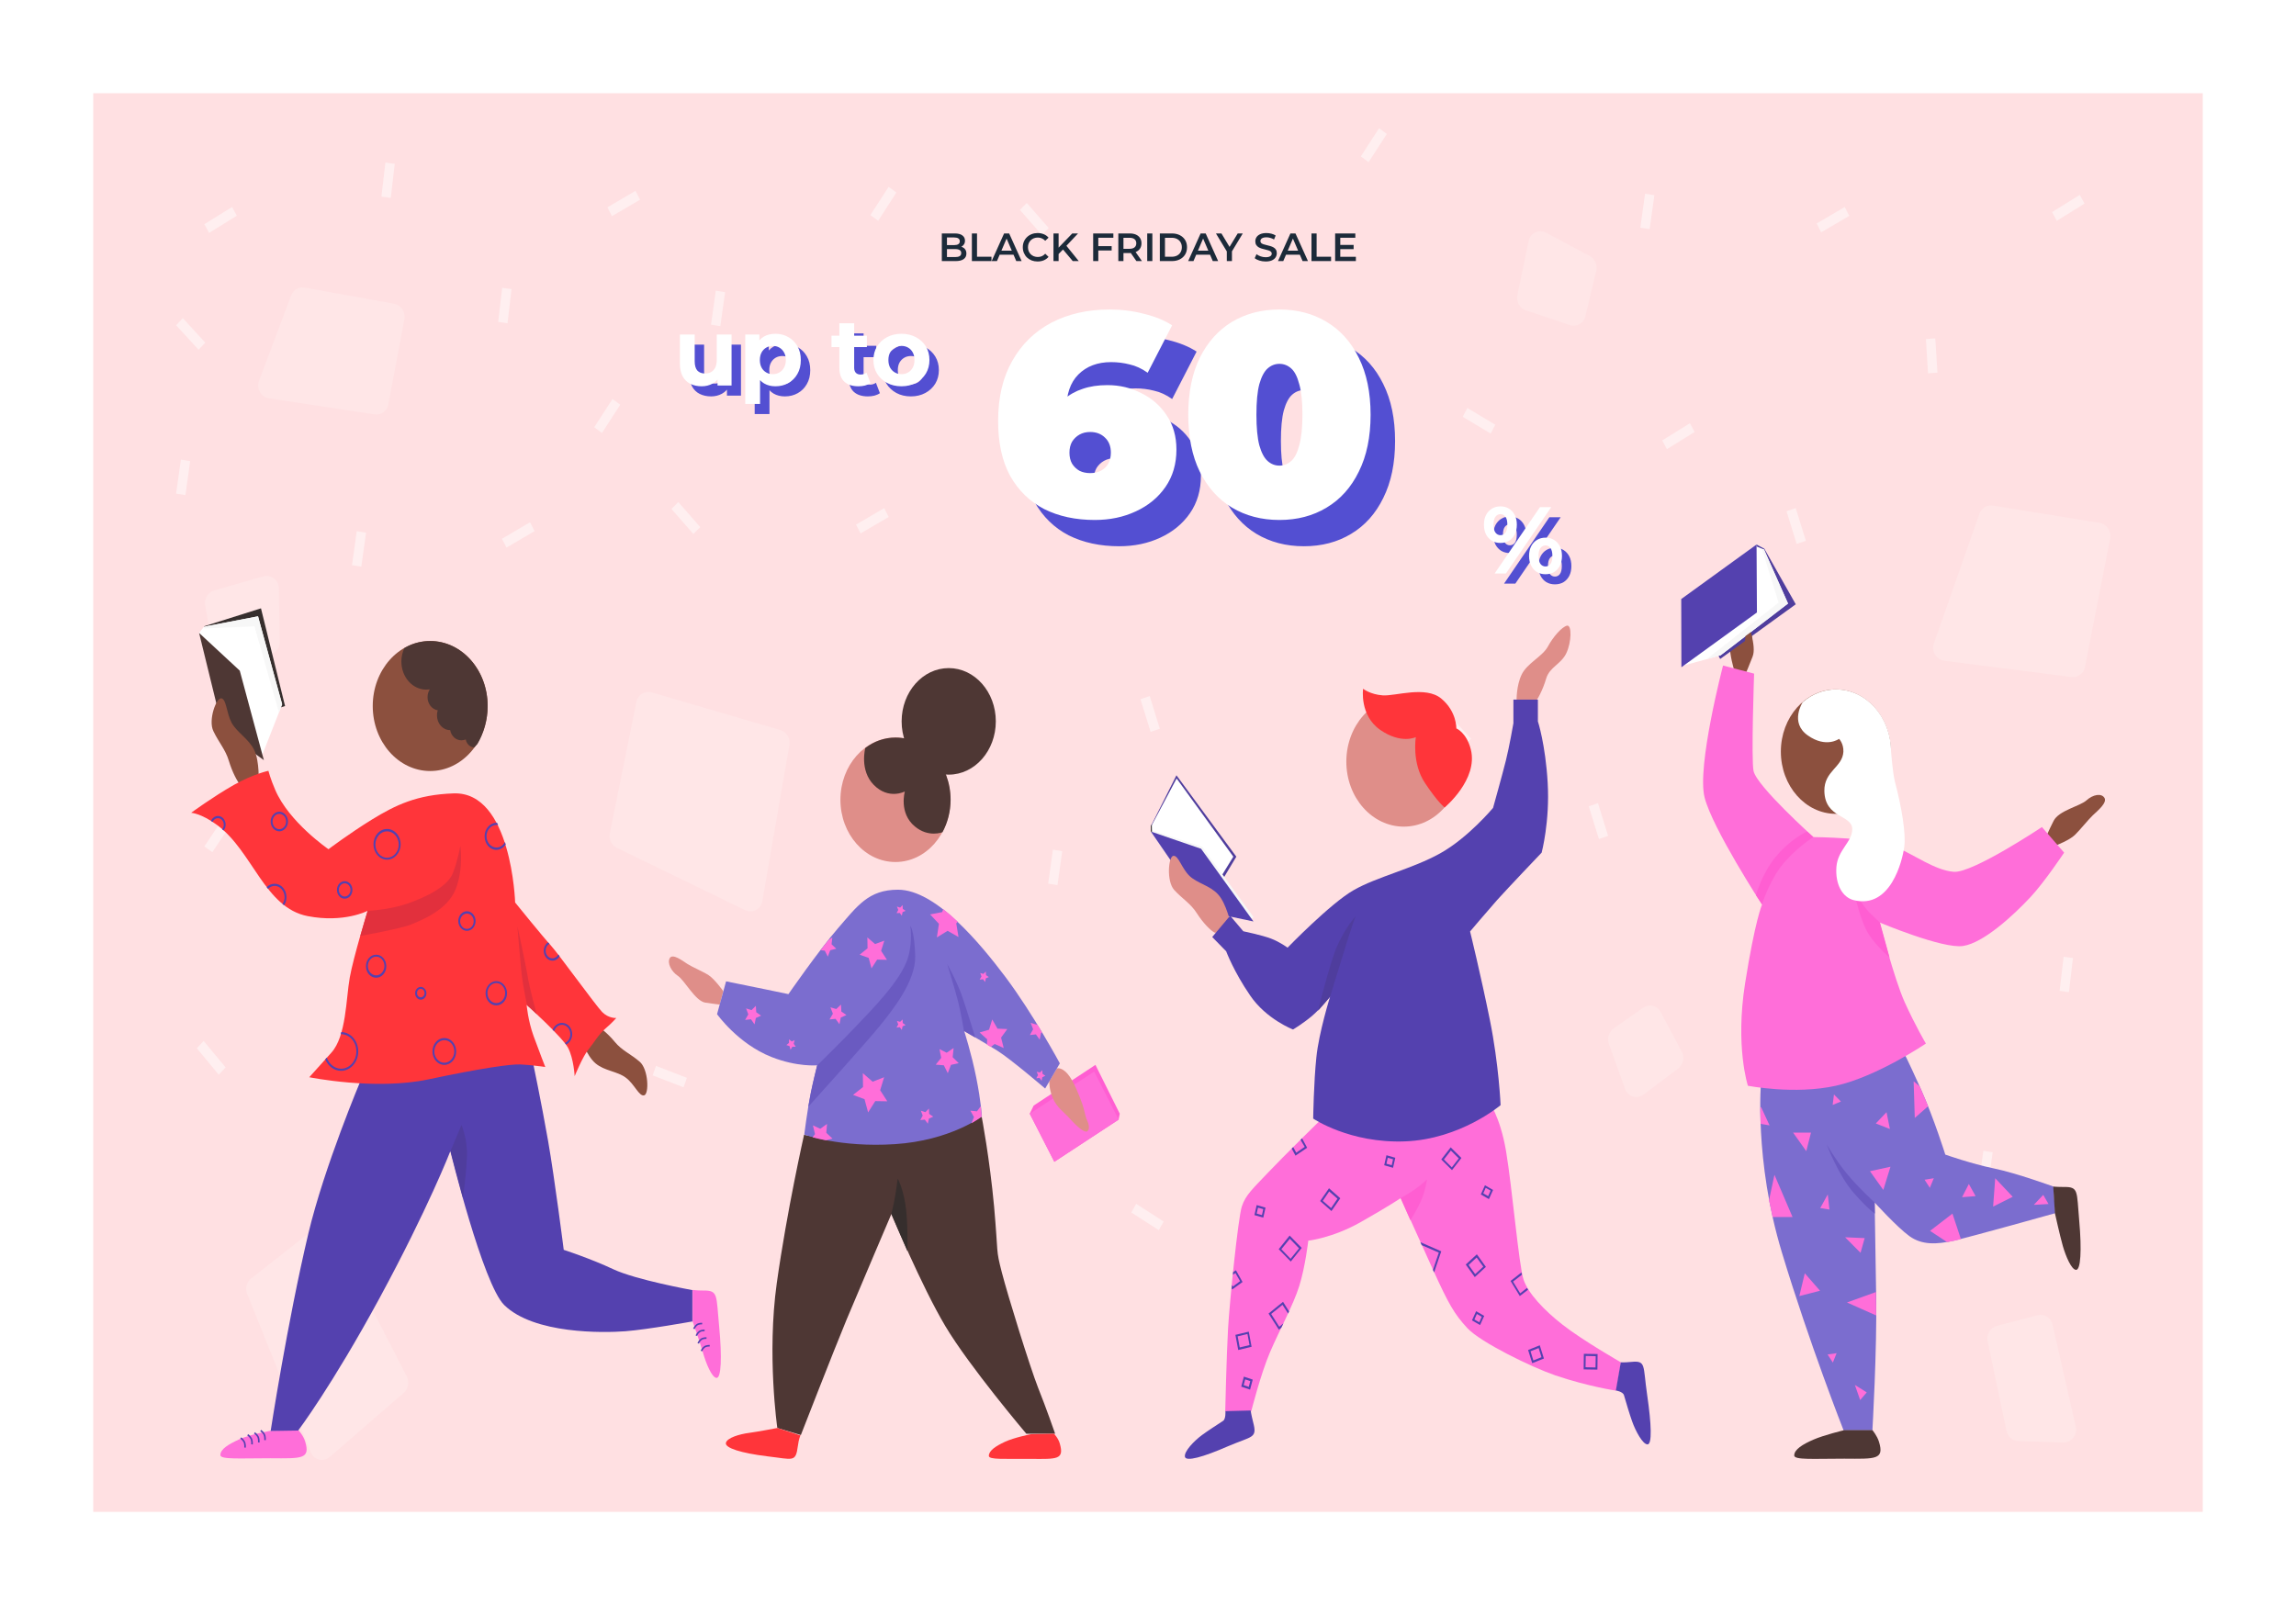 <svg width="1453" height="1016" viewBox="0 0 1453 1016" fill="none" xmlns="http://www.w3.org/2000/svg">
<g filter="url(#filter0_d_4_437)">
<path d="M59 53H1394V951H59V53Z" fill="#FFE0E2"/>
</g>
<path fill-rule="evenodd" clip-rule="evenodd" d="M877.637 84.787L872.739 81.142L861.192 99.012L866.089 102.657L877.637 84.787ZM243.899 102.889L249.812 103.687L247.284 125.264L241.371 124.465L243.899 102.889ZM146.874 131.031L149.854 136.57L132.306 147.444L129.326 141.905L146.874 131.031ZM387.61 252.556L392.507 256.2L380.96 274.07L376.062 270.425L387.61 252.556ZM323.714 182.998L317.801 182.199L315.272 203.776L321.186 204.574L323.714 182.998ZM115.693 201.388L111.446 205.875L125.664 221.37L129.911 216.883L115.693 201.388ZM1069.45 267.906L1072.43 273.445L1054.89 284.318L1051.91 278.779L1069.45 267.906ZM1319.17 128.895L1316.19 123.356L1298.64 134.229L1301.62 139.768L1319.17 128.895ZM1249.92 334.424L1255.83 335.223L1253.3 356.799L1247.39 356.001L1249.92 334.424ZM1311.85 606.414L1305.94 605.615L1303.41 627.192L1309.32 627.99L1311.85 606.414ZM1090.05 436.132L1094.3 431.644L1108.51 447.139L1104.27 451.627L1090.05 436.132ZM916.693 452.111L912.446 456.599L926.664 472.094L930.911 467.606L916.693 452.111ZM320.513 346.624L317.656 341.011L335.44 330.587L338.297 336.2L320.513 346.624ZM222.757 357.742L228.651 358.69L231.655 337.184L225.761 336.236L222.757 357.742ZM117.34 313.386L111.446 312.438L114.45 290.931L120.344 291.88L117.34 313.386ZM663.326 559.324L669.22 560.272L672.224 538.766L666.33 537.818L663.326 559.324ZM736.403 773.197L733.337 778.682L715.96 767.497L719.025 762.012L736.403 773.197ZM438.805 338.025L443.149 333.647L429.277 317.795L424.933 322.173L438.805 338.025ZM562.37 118.239L567.268 121.884L555.721 139.754L550.823 136.109L562.37 118.239ZM544.602 337.67L541.745 332.057L559.529 321.633L562.386 327.246L544.602 337.67ZM384.406 131.222L387.263 136.835L405.047 126.411L402.19 120.798L384.406 131.222ZM455.858 206.465L449.964 205.517L452.968 184.011L458.862 184.959L455.858 206.465ZM659.318 148.703L663.663 144.325L649.791 128.473L645.447 132.851L659.318 148.703ZM233.137 616.543L227.067 615.623L230.066 594.103L236.137 595.023L233.137 616.543ZM146.286 521.583L141.254 517.925L129.326 535.763L134.358 539.421L146.286 521.583ZM278.321 419.543L284.157 417.572L290.583 438.261L284.748 440.232L278.321 419.543ZM727.568 440.598L721.732 442.569L728.159 463.257L733.994 461.286L727.568 440.598ZM1152.5 147.069L1149.65 141.456L1167.43 131.031L1170.29 136.645L1152.5 147.069ZM1220.15 236.309L1226.1 235.876L1224.73 214.179L1218.78 214.612L1220.15 236.309ZM1043.95 145.063L1038.06 144.115L1041.06 122.609L1046.96 123.557L1043.95 145.063ZM943.363 274.431L946.267 268.845L928.57 258.251L925.667 263.837L943.363 274.431ZM1258.05 750.873L1252.16 749.925L1255.16 728.419L1261.05 729.367L1258.05 750.873ZM1136.41 321.632L1130.58 323.603L1137 344.291L1142.84 342.321L1136.41 321.632ZM1005.42 510.367L1011.26 508.396L1017.68 529.084L1011.85 531.055L1005.42 510.367ZM415.144 674.692L413.013 680.69L432.571 688.244L434.701 682.246L415.144 674.692ZM414.474 461.956L418.873 457.607L433.241 473.726L428.842 478.075L414.474 461.956ZM447.7 478.504L445.725 472.445L426.238 480.204L428.213 486.263L447.7 478.504Z" fill="#FFEFF0"/>
<path fill-rule="evenodd" clip-rule="evenodd" d="M967.38 152.588C968.444 147.478 973.92 144.916 978.526 147.371L1005.93 161.978C1009.27 163.759 1011.03 167.656 1010.16 171.336L1003.29 200.239C1002.24 204.694 997.745 207.21 993.428 205.766L965.76 196.509C961.794 195.182 959.39 190.965 960.249 186.841L967.38 152.588ZM163.896 241.121C162.076 245.961 165.257 251.388 170.372 252.167L236.99 262.308C241.134 262.939 244.955 260.213 245.734 256.072L255.92 201.914C256.761 197.439 253.746 193.042 249.285 192.237L192.866 182.06C189.174 181.394 185.599 183.42 184.28 186.927L163.896 241.121ZM1223.82 407.348C1222.1 412.236 1225.41 417.599 1230.54 418.256L1310.85 428.536C1314.91 429.056 1318.6 426.375 1319.4 422.337L1335.42 340.713C1336.31 336.166 1333.21 331.686 1328.65 330.95L1261.2 320.042C1257.49 319.442 1253.95 321.549 1252.7 325.097L1223.82 407.348ZM482.423 570.439C481.532 575.579 476.139 578.341 471.445 576.06L390.459 536.709C387.055 535.054 385.16 531.23 385.909 527.525L402.762 444.161C403.668 439.676 408.074 436.998 412.442 438.277L493.724 462.074C497.74 463.249 500.291 467.371 499.572 471.521L482.423 570.439ZM196.705 919.298C198.692 924.249 204.712 925.671 208.774 922.15L255.437 881.688C258.383 879.134 259.242 874.801 257.481 871.38L210.525 780.118C208.311 775.815 202.919 774.674 199.074 777.696L159.101 809.116C156.15 811.435 155.047 815.528 156.438 818.994L196.705 919.298ZM1040.16 692.804C1035.97 695.951 1030.21 694.236 1028.44 689.315L1018.17 660.788C1016.88 657.215 1018.18 653.102 1021.29 650.92L1039.84 637.895C1043.65 635.219 1048.72 636.409 1050.89 640.488L1064.3 665.737C1066.23 669.359 1065.17 674.013 1061.86 676.501L1040.16 692.804ZM1305.43 913.138C1310.72 913.324 1314.83 908.339 1313.65 903.156L1298.91 838.367C1297.93 834.036 1293.61 831.424 1289.3 832.554L1263.79 839.236C1259.59 840.338 1256.95 844.595 1257.84 848.835L1269.86 905.949C1270.6 909.479 1273.61 912.018 1277.2 912.145L1305.43 913.138ZM176.426 372.292C176.326 367.086 171.391 363.447 166.385 364.886L135.648 373.727C131.671 374.871 129.157 378.854 129.844 382.921L135.184 414.505C135.952 419.051 140.388 421.931 144.869 420.795L170.917 414.185C174.582 413.256 177.15 409.889 177.077 406.107L176.426 372.292Z" fill="#FFE6E7"/>
<g clip-path="url(#clip0_4_437)">
<path d="M129.218 396.401L144.457 458.243L180.393 446.903L165.153 385.061L129.218 396.401Z" fill="#362E2D"/>
<path d="M125.988 400.635L129.088 396.723L163.297 390.114L178.554 445.821L165.681 478.598L141.603 460.793L125.988 400.635Z" fill="white"/>
<path d="M151.735 424.509L166.992 481.161L141.126 462.412L125.988 400.635L151.735 424.509Z" fill="#4E3734"/>
<path d="M129.088 397.802L161.032 396.453L176.528 450.947L178.554 445.821L163.297 390.114L130.041 396.453L129.088 397.802Z" fill="#F7F7F7"/>
<path d="M272.242 488.04C292.321 488.04 308.597 469.621 308.597 446.9C308.597 424.179 292.321 405.76 272.242 405.76C252.164 405.76 235.888 424.179 235.888 446.9C235.888 469.621 252.164 488.04 272.242 488.04Z" fill="#8C503E"/>
<path d="M438.283 836.31C438.283 836.31 442.813 849.124 444.839 856.138C446.865 863.152 450.441 871.919 453.421 872.189C456.401 872.459 456.997 859.375 455.09 839.412C453.183 819.584 454.613 816.752 444.958 816.886C440.667 816.886 438.283 816.482 438.283 816.482V836.31V836.31Z" fill="#FF6ED9"/>
<path d="M171.283 905.64C171.283 905.64 158.291 907.933 151.496 911.035C144.702 914.138 139.458 917.24 139.458 921.017C139.458 923.984 151.854 923.04 171.164 923.04C190.95 923.175 196.553 923.714 193.096 912.384C191.904 908.473 188.805 905.235 188.805 905.235L171.283 905.64Z" fill="#FF6ED9"/>
<path d="M308.597 446.9C308.597 424.105 292.267 405.76 272.242 405.76C266.759 405.76 261.515 407.109 256.866 409.672L255.913 410.212C254.721 412.774 254.005 415.607 254.005 418.709C254.005 428.556 261.038 436.514 269.739 436.514C270.454 436.514 271.17 436.379 272.004 436.379C271.05 437.728 270.574 439.481 270.574 441.37C270.574 445.551 273.434 449.058 277.01 449.598C276.653 450.677 276.533 451.756 276.533 452.835C276.533 457.96 280.229 462.142 284.758 462.142H284.877C285.592 465.919 288.453 468.616 292.029 468.616C292.983 468.616 293.936 468.346 294.771 468.077C295.247 470.909 297.512 473.067 300.134 473.067L302.161 470.909C306.094 464.165 308.597 455.802 308.597 446.9Z" fill="#4E3734"/>
<path d="M163.655 495.323C163.655 495.323 164.37 481.97 160.913 474.821C157.456 467.672 150.066 463.761 146.609 457.556C143.272 451.351 143.391 442.854 140.173 442.044C136.955 441.235 131.591 455.802 135.047 462.816C138.385 469.83 142.676 474.416 144.821 481.565C146.967 488.714 150.305 495.054 152.331 497.077C154.476 499.1 163.655 495.323 163.655 495.323Z" fill="#8C503E"/>
<path d="M366.884 655.7C366.884 655.7 371.056 668.244 376.897 673.1C382.618 677.956 390.843 678.091 396.207 682.272C401.571 686.319 404.431 694.142 407.65 693.333C410.868 692.524 410.391 676.742 404.789 672.021C399.187 667.165 393.584 665.007 389.055 659.477C384.525 653.947 379.162 649.765 376.539 648.821C373.917 647.877 366.884 655.7 366.884 655.7Z" fill="#8C503E"/>
<path d="M228.497 683.351C228.497 683.351 205.254 738.249 195.122 780.872C181.772 837.254 171.283 905.775 171.283 905.775L188.686 905.505C188.686 905.505 209.784 877.719 240.298 821.473C271.05 764.686 284.996 728.672 284.996 728.672C284.996 728.672 305.617 812.84 319.087 826.059C337.92 844.538 381.903 843.728 395.849 842.649C409.795 841.57 438.164 836.445 438.164 836.445V816.617C438.164 816.617 402.405 810.142 388.101 803.398C373.798 796.654 356.753 791.124 356.753 791.124C356.753 791.124 351.031 746.072 346.859 722.198C342.688 698.324 336.966 670.942 336.966 670.942L228.497 683.351Z" fill="#5441AF"/>
<path d="M285.116 728.538L292.029 712.082C292.029 712.082 295.963 720.849 295.486 732.045C295.128 743.24 292.983 758.212 292.983 758.212L285.116 728.538Z" fill="#4F3D9D"/>
<path d="M120.982 514.477C120.982 514.477 127.18 514.747 137.312 522.165C159.959 538.756 167.35 574.635 194.765 579.895C217.77 584.347 232.669 576.523 232.669 576.523C232.669 576.523 223.729 605.523 221.346 618.742C218.962 631.961 219.2 655.835 209.664 666.356C200.129 676.877 195.718 681.868 195.718 681.868C195.718 681.868 237.437 690.365 271.17 683.216C304.902 676.068 323.259 673.505 329.338 673.775C335.536 674.044 345.071 675.393 345.071 675.393C345.071 675.393 341.257 665.682 337.681 655.835C334.105 645.989 333.271 636.007 333.271 636.007C333.271 636.007 355.918 656.509 359.494 663.254C363.07 669.998 363.666 681.193 363.666 681.193C363.666 681.193 368.792 668.649 372.367 664.333C375.943 660.016 378.685 654.891 383.095 651.114C387.505 647.337 390.009 644.37 390.009 644.37C390.009 644.37 385.241 644.775 381.069 640.593C376.897 636.277 353.415 603.77 348.647 598.509C343.879 593.384 326 571.263 326 571.263C326 571.263 323.854 500.854 287.023 502.202C263.78 503.012 250.31 509.621 235.53 518.658C220.869 527.695 207.876 537.542 207.876 537.542C207.876 537.542 182.845 520.412 174.144 499.909C171.164 493.03 169.853 487.905 169.853 487.905C169.853 487.905 160.675 489.793 148.04 496.807C134.571 504.495 120.982 514.477 120.982 514.477Z" fill="#FF353A"/>
<path d="M232.669 576.523C232.669 576.523 245.662 576.119 257.939 571.937C270.216 567.621 283.447 561.012 286.665 552.514C289.884 544.016 291.314 535.384 291.314 535.384C291.314 535.384 293.579 549.547 288.334 562.9C283.089 576.254 266.163 582.728 259.846 585.291C253.529 587.854 228.021 592.44 228.021 592.44L232.669 576.523Z" fill="#E2303D"/>
<path d="M327.43 586.37C327.43 586.37 329.338 610.109 330.172 617.123C331.006 624.137 333.509 636.277 333.509 636.277L339.708 641.942C339.708 641.942 335.297 626.97 333.629 616.314C331.721 605.658 327.43 586.37 327.43 586.37Z" fill="#E2303D"/>
<path d="M281.182 674.044C277.01 674.044 273.673 670.268 273.673 665.547C273.673 660.826 277.01 657.049 281.182 657.049C285.354 657.049 288.692 660.826 288.692 665.547C288.692 670.268 285.354 674.044 281.182 674.044ZM281.182 658.398C277.726 658.398 274.865 661.635 274.865 665.547C274.865 669.458 277.726 672.696 281.182 672.696C284.639 672.696 287.5 669.458 287.5 665.547C287.5 661.635 284.758 658.398 281.182 658.398Z" fill="#5441AF"/>
<path d="M314.08 537.947C316.464 537.947 318.61 536.598 320.04 534.575C319.921 534.035 319.683 533.495 319.563 532.956C318.491 535.114 316.464 536.463 314.2 536.463C310.743 536.463 307.882 533.226 307.882 529.314C307.882 525.402 310.743 522.165 314.2 522.165C314.557 522.165 314.915 522.165 315.272 522.3C315.034 521.761 314.796 521.356 314.557 520.816C314.438 520.816 314.319 520.816 314.2 520.816C310.028 520.816 306.69 524.593 306.69 529.314C306.69 534.035 309.908 537.947 314.08 537.947Z" fill="#5441AF"/>
<path d="M215.863 677.821C221.822 677.821 226.709 672.291 226.709 665.547C226.709 658.803 221.942 653.407 215.982 653.272C215.863 653.677 215.743 654.217 215.624 654.621C215.743 654.621 215.743 654.621 215.863 654.621C221.226 654.621 225.517 659.477 225.517 665.547C225.517 671.617 221.226 676.472 215.863 676.472C211.81 676.472 208.234 673.505 206.804 669.458C206.446 669.863 206.208 670.133 205.85 670.537C207.638 674.854 211.452 677.821 215.863 677.821Z" fill="#5441AF"/>
<path d="M244.946 544.151C240.179 544.151 236.364 539.835 236.364 534.44C236.364 529.044 240.179 524.728 244.946 524.728C249.714 524.728 253.529 529.044 253.529 534.44C253.529 539.835 249.595 544.151 244.946 544.151ZM244.946 526.212C240.894 526.212 237.556 529.989 237.556 534.575C237.556 539.161 240.894 542.937 244.946 542.937C248.999 542.937 252.337 539.161 252.337 534.575C252.337 529.989 248.999 526.212 244.946 526.212Z" fill="#5441AF"/>
<path d="M176.766 526.212C173.786 526.212 171.283 523.379 171.283 520.007C171.283 516.635 173.786 513.802 176.766 513.802C179.746 513.802 182.249 516.635 182.249 520.007C182.249 523.379 179.746 526.212 176.766 526.212ZM176.766 515.151C174.382 515.151 172.475 517.309 172.475 520.007C172.475 522.705 174.382 524.863 176.766 524.863C179.15 524.863 181.057 522.705 181.057 520.007C181.057 517.309 179.15 515.151 176.766 515.151Z" fill="#5441AF"/>
<path d="M353.296 604.175C352.581 605.658 351.151 606.602 349.601 606.602C347.217 606.602 345.31 604.444 345.31 601.747C345.31 599.858 346.263 598.24 347.694 597.43C347.455 597.161 347.098 596.756 346.859 596.486C345.191 597.565 344.118 599.589 344.118 601.882C344.118 605.254 346.621 608.086 349.601 608.086C351.508 608.086 353.177 607.007 354.13 605.389C353.892 604.849 353.654 604.444 353.296 604.175Z" fill="#5441AF"/>
<path d="M295.486 589.203C292.506 589.203 290.003 586.37 290.003 582.998C290.003 579.626 292.506 576.793 295.486 576.793C298.466 576.793 300.969 579.626 300.969 582.998C300.969 586.37 298.585 589.203 295.486 589.203ZM295.486 578.277C293.102 578.277 291.195 580.435 291.195 583.133C291.195 585.83 293.102 587.989 295.486 587.989C297.87 587.989 299.777 585.83 299.777 583.133C299.777 580.435 297.87 578.277 295.486 578.277Z" fill="#5441AF"/>
<path d="M137.908 516.5C136.001 516.5 134.332 517.849 133.498 519.602C133.855 519.872 134.213 520.007 134.571 520.277C135.167 518.793 136.478 517.849 137.908 517.849C139.934 517.849 141.603 519.737 141.603 522.03C141.603 523.109 141.246 524.189 140.53 524.863C140.888 525.133 141.126 525.402 141.484 525.672C142.318 524.728 142.795 523.379 142.795 522.03C142.795 518.928 140.65 516.5 137.908 516.5Z" fill="#5441AF"/>
<path d="M238.033 618.877C234.457 618.877 231.596 615.64 231.596 611.593C231.596 607.547 234.457 604.309 238.033 604.309C241.609 604.309 244.47 607.547 244.47 611.593C244.47 615.64 241.609 618.877 238.033 618.877ZM238.033 605.523C235.172 605.523 232.788 608.221 232.788 611.458C232.788 614.696 235.172 617.393 238.033 617.393C240.894 617.393 243.278 614.696 243.278 611.458C243.278 608.221 241.013 605.523 238.033 605.523Z" fill="#5441AF"/>
<path d="M355.68 647.472C353.058 647.472 350.793 649.226 349.72 651.789C350.078 652.058 350.316 652.463 350.674 652.733C351.389 650.44 353.296 648.686 355.68 648.686C358.541 648.686 360.925 651.384 360.925 654.621C360.925 657.184 359.494 659.342 357.468 660.151C357.825 660.556 358.064 660.826 358.302 661.23C360.567 660.016 362.117 657.589 362.117 654.621C362.117 650.71 359.256 647.472 355.68 647.472Z" fill="#5441AF"/>
<path d="M218.127 568.835C215.386 568.835 213.24 566.407 213.24 563.305C213.24 560.202 215.386 557.775 218.127 557.775C220.869 557.775 223.014 560.202 223.014 563.305C223.014 566.407 220.869 568.835 218.127 568.835ZM218.127 559.123C216.101 559.123 214.432 561.012 214.432 563.305C214.432 565.598 216.101 567.486 218.127 567.486C220.154 567.486 221.822 565.598 221.822 563.305C221.822 561.012 220.154 559.123 218.127 559.123Z" fill="#5441AF"/>
<path d="M314.08 636.412C310.266 636.412 307.286 632.905 307.286 628.723C307.286 624.542 310.385 621.035 314.08 621.035C317.775 621.035 320.875 624.542 320.875 628.723C320.875 632.905 317.895 636.412 314.08 636.412ZM314.08 622.249C310.981 622.249 308.478 625.082 308.478 628.589C308.478 632.096 310.981 634.928 314.08 634.928C317.179 634.928 319.683 632.096 319.683 628.589C319.683 625.082 317.179 622.249 314.08 622.249Z" fill="#5441AF"/>
<path d="M266.283 632.77C264.256 632.77 262.707 630.882 262.707 628.724C262.707 626.43 264.375 624.677 266.283 624.677C268.19 624.677 269.859 626.565 269.859 628.724C269.859 630.882 268.309 632.77 266.283 632.77ZM266.283 625.891C264.971 625.891 263.899 627.105 263.899 628.589C263.899 630.072 264.971 631.286 266.283 631.286C267.594 631.286 268.667 630.072 268.667 628.589C268.667 627.105 267.594 625.891 266.283 625.891Z" fill="#5441AF"/>
<path d="M179.746 573.016C180.7 571.668 181.296 569.914 181.296 567.891C181.296 563.17 177.958 559.393 173.786 559.393C171.879 559.393 170.091 560.202 168.78 561.551C169.018 561.956 169.376 562.226 169.614 562.63C170.687 561.551 172.237 560.742 173.786 560.742C177.243 560.742 180.104 563.979 180.104 567.891C180.104 569.509 179.627 570.993 178.792 572.207C179.031 572.477 179.388 572.747 179.746 573.016Z" fill="#5441AF"/>
<path d="M152.331 910.226C152.331 910.226 153.642 911.035 154.476 912.519C155.311 914.003 155.072 916.296 155.072 916.296" stroke="#5441AF" stroke-miterlimit="10"/>
<path d="M156.741 908.203C156.741 908.203 158.052 909.012 158.887 910.496C159.721 911.98 159.483 914.273 159.483 914.273" stroke="#5441AF" stroke-miterlimit="10"/>
<path d="M161.032 906.989C161.032 906.989 162.343 907.798 163.178 909.282C164.012 910.766 163.774 913.059 163.774 913.059" stroke="#5441AF" stroke-miterlimit="10"/>
<path d="M164.966 905.505C164.966 905.505 166.277 906.314 167.111 907.798C167.946 909.282 167.707 911.575 167.707 911.575" stroke="#5441AF" stroke-miterlimit="10"/>
<path d="M443.885 855.193C443.885 855.193 444.481 853.575 445.792 852.631C447.104 851.686 449.13 851.821 449.13 851.821" stroke="#5441AF" stroke-miterlimit="10"/>
<path d="M441.859 850.338C441.859 850.338 442.455 848.719 443.766 847.775C445.077 846.831 447.104 846.966 447.104 846.966" stroke="#5441AF" stroke-miterlimit="10"/>
<path d="M440.667 845.482C440.667 845.482 441.263 843.863 442.574 842.919C443.885 841.975 445.912 842.11 445.912 842.11" stroke="#5441AF" stroke-miterlimit="10"/>
<path d="M439.117 841.166C439.117 841.166 439.713 839.547 441.025 838.603C442.336 837.659 444.362 837.794 444.362 837.794" stroke="#5441AF" stroke-miterlimit="10"/>
<path d="M744.499 490.737L782.403 542.263L764.762 571.668L728.288 522.975L744.499 490.737Z" fill="#4F3D9D"/>
<path d="M728.288 526.347L728.407 523.244L744.618 492.761L780.496 542.263L768.219 562.226L755.346 556.426L728.288 526.347Z" fill="white"/>
<path d="M791.462 582.324L793.25 580.435L760.829 535.924L728.288 525.403V526.347L737.466 539.7L791.462 582.324Z" fill="#F7F7F7"/>
<path d="M760.113 537.272L793.25 583.268L763.093 576.928L728.288 526.347L760.113 537.272Z" fill="#5441AF"/>
<path d="M728.288 522.975V526.347L729.003 526.617L728.884 521.626L728.288 522.975Z" fill="#362E2D"/>
<path d="M836.876 707.765C836.876 707.765 812.083 732.045 802.547 742.161C793.012 752.277 788.244 756.324 785.86 763.742C783.476 771.161 778.112 824.44 777.159 841.031C776.205 857.621 775.371 893.366 775.371 893.366H791.82C791.82 893.366 797.78 869.761 803.739 855.868C809.699 841.975 818.401 826.193 822.215 814.054C826.029 801.914 827.936 785.324 827.936 785.324C827.936 785.324 843.193 783.705 861.073 773.589C878.952 763.472 886.462 758.347 886.462 758.347C886.462 758.347 897.547 783.3 907.083 804.207C916.618 825.114 920.194 831.589 928.538 840.626C936.882 849.663 969.303 865.445 984.203 870.57C1004.82 877.584 1022.82 880.282 1022.82 880.282L1025.8 862.342C1025.8 862.342 1001.96 848.719 988.971 838.603C977.051 829.296 967.158 818.775 964.178 810.007C961.198 801.24 956.907 751.198 953.092 728.672C949.278 706.147 941.769 696.57 941.769 696.57L836.876 707.765Z" fill="#FF6ED9"/>
<path d="M886.342 758.347C886.342 758.347 891.23 755.784 895.401 752.817C899.573 749.849 903.03 746.612 903.03 746.612C903.03 746.612 902.076 754.031 899.096 760.505C896.117 766.98 892.541 772.375 892.541 772.375L886.342 758.347Z" fill="#FF5ED2"/>
<path d="M842.597 766.575L835.446 760.235L841.048 752.142L848.2 758.482L842.597 766.575ZM837.114 760.1L842.359 764.687L846.412 758.752L841.167 754.166L837.114 760.1Z" fill="#5441AF"/>
<path d="M799.448 770.756L793.846 769.138L795.276 762.798L800.879 764.417L799.448 770.756ZM795.276 768.193L798.614 769.138L799.448 765.361L796.111 764.417L795.276 768.193Z" fill="#5441AF"/>
<path d="M881.575 739.193L875.972 737.575L877.403 731.235L883.005 732.854L881.575 739.193ZM877.403 736.631L880.74 737.575L881.575 733.798L878.237 732.854L877.403 736.631Z" fill="#5441AF"/>
<path d="M816.851 798.542L809.222 790.719L816.136 782.086L823.764 789.91L816.851 798.542ZM810.891 790.719L816.732 796.789L822.096 790.179L816.255 784.11L810.891 790.719Z" fill="#5441AF"/>
<path d="M918.883 740.677L912.089 733.933L918.049 726.245L924.843 732.989L918.883 740.677ZM913.758 733.933L918.764 738.924L923.174 733.259L918.168 728.268L913.758 733.933Z" fill="#5441AF"/>
<path d="M791.105 879.608L785.502 877.719L787.171 871.38L792.773 873.268L791.105 879.608ZM787.052 876.775L790.27 877.854L791.224 874.212L788.005 873.133L787.052 876.775Z" fill="#5441AF"/>
<path d="M783.595 854.519L781.807 844.942L790.27 842.919L792.058 852.496L783.595 854.519ZM783.238 845.887L784.549 852.901L790.747 851.417L789.436 844.403L783.238 845.887Z" fill="#5441AF"/>
<path d="M780.377 805.152C780.377 805.691 780.258 806.366 780.258 806.905L781.807 805.826L784.787 810.952L780.258 814.324L779.662 813.38C779.542 814.054 779.543 814.863 779.423 815.538L779.781 816.212L786.337 811.491L782.165 804.073L780.377 805.152Z" fill="#5441AF"/>
<path d="M825.671 725.975L820.308 729.617L818.4 726.11C818.043 726.379 817.804 726.649 817.447 727.054L819.831 731.505L827.221 726.514L824.003 720.579C823.645 720.849 823.407 721.119 823.049 721.524L825.671 725.975Z" fill="#5441AF"/>
<path d="M933.306 808.389L927.584 800.431L934.617 793.956L940.339 801.914L933.306 808.389ZM929.372 800.7L933.544 806.5L938.67 801.78L934.498 795.98L929.372 800.7Z" fill="#5441AF"/>
<path d="M936.643 838.738L931.518 835.77L934.14 829.97L939.266 832.938L936.643 838.738ZM933.067 835.231L936.167 836.984L937.716 833.477L934.617 831.724L933.067 835.231Z" fill="#5441AF"/>
<path d="M942.246 759.021L937.12 756.054L939.742 750.254L944.868 753.221L942.246 759.021ZM938.67 755.379L941.769 757.133L943.318 753.626L940.219 751.872L938.67 755.379Z" fill="#5441AF"/>
<path d="M967.038 816.347C966.8 815.942 966.562 815.673 966.323 815.268L962.032 818.64L957.503 811.221L963.105 806.905C962.986 806.5 962.867 805.961 962.867 805.421L955.953 810.817L961.794 820.394L967.038 816.347Z" fill="#5441AF"/>
<path d="M1010.9 866.928L1002.2 866.794L1002.32 856.947L1011.02 857.082L1010.9 866.928ZM1003.39 865.445L1009.71 865.58L1009.83 858.431L1003.51 858.296L1003.39 865.445Z" fill="#5441AF"/>
<path d="M969.661 862.882L967.038 854.519L974.429 851.552L977.051 859.915L969.661 862.882ZM968.588 855.329L970.376 861.129L975.501 859.105L973.713 853.305L968.588 855.329Z" fill="#5441AF"/>
<path d="M899.692 788.156L910.539 792.877L906.844 803.803C906.844 803.938 906.963 804.073 906.963 804.073C907.202 804.477 907.321 804.882 907.559 805.421L912.089 792.068L898.858 786.268C899.096 786.942 899.335 787.482 899.692 788.156Z" fill="#5441AF"/>
<path d="M802.786 831.454L809.342 841.705L810.891 840.356C811.368 839.412 811.726 838.603 812.202 837.659L809.58 839.817L804.455 831.724L811.606 825.924L815.182 831.454C815.421 831.049 815.54 830.51 815.778 830.105L811.964 824.035L802.786 831.454Z" fill="#5441AF"/>
<path d="M888.369 523.244C908.447 523.244 924.724 504.826 924.724 482.105C924.724 459.384 908.447 440.965 888.369 440.965C868.291 440.965 852.014 459.384 852.014 482.105C852.014 504.826 868.291 523.244 888.369 523.244Z" fill="#DF8E89"/>
<path d="M775.49 893.231C775.49 893.231 775.847 898.356 773.94 899.435C770.245 901.863 764.166 905.775 760.709 908.338C755.584 912.115 749.267 918.724 749.863 922.096C750.459 925.333 761.305 922.366 777.039 915.487C792.773 908.742 795.753 910.631 793.012 900.11C791.82 895.389 791.462 892.826 791.462 892.826L775.49 893.231Z" fill="#5441AF"/>
<path d="M1022.58 880.147C1022.58 880.147 1026.99 880.822 1027.71 883.115C1029.02 887.701 1031.29 895.254 1032.83 899.57C1035.1 906.045 1039.63 914.273 1042.61 914.273C1045.59 914.273 1045.11 901.594 1042.37 882.845C1039.63 864.096 1041.89 861.128 1032.24 862.073C1027.95 862.477 1025.68 862.342 1025.68 862.342L1022.58 880.147Z" fill="#5441AF"/>
<path d="M778.827 584.751C778.827 584.751 776.086 571.803 770.841 566.137C765.716 560.472 757.61 559.124 752.723 554.403C747.836 549.682 745.81 541.454 742.592 541.724C739.373 541.993 738.062 557.775 743.068 563.305C748.075 568.835 753.438 571.803 757.372 578.007C761.305 584.212 766.192 589.068 768.576 590.282C770.96 591.496 778.827 584.751 778.827 584.751Z" fill="#DF8E89"/>
<path d="M959.767 443.258C959.767 443.258 959.529 434.086 962.986 426.937C966.442 419.788 976.216 415.472 979.554 409.268C982.891 403.063 988.375 396.858 991.593 396.049C994.811 395.24 994.573 406.435 991.235 413.449C987.898 420.463 980.627 422.216 978.481 429.5C976.336 436.784 972.998 442.988 971.091 445.012C969.065 446.9 959.767 443.258 959.767 443.258Z" fill="#DF8E89"/>
<path d="M862.622 435.974C862.622 435.974 860.238 452.835 873.469 462.007C886.7 471.179 895.997 466.593 895.997 466.593C895.997 466.593 893.256 482.914 901.838 495.728C910.42 508.542 914.234 511.105 914.234 511.105C914.234 511.105 935.571 493.435 930.803 474.416C928.061 463.626 921.625 461.063 921.625 461.063C921.625 461.063 921.982 450.407 912.089 442.179C902.196 433.951 883.124 440.695 875.138 440.156C867.152 439.616 862.622 435.974 862.622 435.974Z" fill="#FF353A"/>
<path d="M767.146 593.114L778.47 579.626L786.813 589.472C786.813 589.472 798.495 591.9 804.216 594.058C809.938 596.217 814.825 599.858 814.825 599.858C814.825 599.858 842.121 571.668 856.663 563.44C871.205 555.077 893.852 549.951 911.493 540.105C929.134 530.258 944.868 511.375 944.868 511.375C944.868 511.375 950.828 490.063 952.973 481.43C955.119 472.933 957.741 457.826 957.741 457.826V442.854H973.237V456.612C973.237 456.612 978.005 471.044 979.435 495.458C980.865 520.007 975.621 539.7 975.621 539.7C975.621 539.7 954.761 561.551 947.371 569.779C939.981 578.142 930.326 589.607 930.326 589.607C930.326 589.607 937.12 617.258 942.842 645.584C948.563 673.91 949.636 699.538 949.636 699.538C949.636 699.538 924.247 721.119 889.203 722.468C854.159 723.817 831.035 708.035 831.035 708.035C831.035 708.035 831.393 684.7 833.062 669.189C834.611 653.677 841.763 630.747 841.763 630.747C841.763 630.747 835.803 638.435 830.201 643.156C824.599 647.877 818.281 651.654 818.281 651.654C818.281 651.654 801.355 645.179 791.105 630.072C780.734 614.965 775.967 602.151 775.967 602.151L767.146 593.114Z" fill="#5441AF"/>
<path d="M841.763 630.882C841.763 630.882 848.438 608.896 852.252 596.756C856.067 584.617 857.855 580.031 857.855 580.031C857.855 580.031 848.557 590.012 843.313 606.603C838.068 623.193 834.134 639.784 834.134 639.784L841.763 630.882Z" fill="#4F3D9D"/>
<path d="M651.645 704.933L654.148 699.807L693.244 674.044L708.621 704.933L707.905 708.71L667.259 735.417L651.645 704.933Z" fill="#FF5ED2"/>
<path d="M692.445 678.304L651.671 704.944L667.167 735.314L707.94 708.675L692.445 678.304Z" fill="#FF6ED9"/>
<path d="M491.921 903.887C491.921 903.887 485.246 857.621 491.564 812.3C498 766.305 508.847 718.286 508.847 718.286C508.847 718.286 543.176 726.379 567.611 721.254C592.046 716.128 621.25 706.821 621.25 706.821C621.25 706.821 626.256 732.854 629.117 763.877C631.858 794.9 630.07 790.18 634.004 805.421C637.937 820.663 651.764 865.175 656.889 878.259C662.134 891.342 667.736 907.528 667.736 907.528H649.499C649.499 907.528 613.502 865.04 598.245 839.412C582.988 813.784 564.154 768.328 564.154 768.328C564.154 768.328 543.891 815.807 535.667 835.5C527.442 855.328 506.821 908.338 506.821 908.338L491.921 903.887Z" fill="#4E3734"/>
<path d="M566.658 545.635C585.88 545.635 601.463 528.001 601.463 506.249C601.463 484.497 585.88 466.863 566.658 466.863C547.435 466.863 531.852 484.497 531.852 506.249C531.852 528.001 547.435 545.635 566.658 545.635Z" fill="#DF8E89"/>
<path d="M596.457 526.751C599.675 520.816 601.582 513.668 601.582 506.249C601.582 484.398 585.967 466.863 566.777 466.863C559.625 466.863 553.069 469.291 547.586 473.472C547.586 473.472 543.772 487.635 553.069 496.942C562.486 506.384 572.617 500.989 572.617 500.989C572.617 500.989 568.684 514.612 578.935 523.109C587.636 530.393 596.457 526.751 596.457 526.751Z" fill="#4E3734"/>
<path d="M600.39 490.333C616.848 490.333 630.189 475.235 630.189 456.612C630.189 437.988 616.848 422.891 600.39 422.891C583.933 422.891 570.591 437.988 570.591 456.612C570.591 475.235 583.933 490.333 600.39 490.333Z" fill="#4E3734"/>
<path d="M568.088 746.073C568.088 746.073 566.896 755.245 565.943 760.1C564.989 764.956 564.035 768.463 564.035 768.463L574.286 792.068C574.286 792.068 574.763 772.51 572.856 761.584C570.949 750.659 568.088 746.073 568.088 746.073Z" fill="#362E2D"/>
<path d="M491.921 903.887C491.921 903.887 480.121 906.18 474.042 906.989C467.963 907.798 460.096 910.091 459.381 913.328C458.666 916.566 469.155 919.803 485.604 921.826C502.053 923.715 503.484 925.873 504.914 915.352C505.51 910.496 506.583 908.608 506.583 908.608L491.921 903.887Z" fill="#FF353A"/>
<path d="M652.479 907.798C652.479 907.798 641.632 909.956 635.911 912.654C630.189 915.352 625.779 918.184 625.779 921.556C625.779 924.119 636.149 923.31 652.36 923.445C668.928 923.58 673.577 923.984 670.716 913.868C669.763 910.361 667.021 907.528 667.021 907.528L652.479 907.798Z" fill="#FF353A"/>
<path d="M457.712 627.375C457.712 627.375 452.229 619.686 448.415 617.258C444.601 614.831 438.045 612.133 434.946 610.11C431.846 608.086 425.648 603.365 423.86 606.468C422.072 609.57 424.814 614.965 429.105 617.798C433.396 620.765 440.071 633.714 446.388 634.658C452.706 635.603 455.447 635.872 455.447 635.872L457.712 627.375Z" fill="#DF8E89"/>
<path d="M668.809 676.338C668.809 676.338 671.551 675.124 675.603 679.71C679.656 684.296 683.47 694.817 684.901 698.728C686.331 702.64 686.688 706.552 688 709.249C689.311 712.082 689.668 715.049 688 716.128C686.331 717.207 681.325 712.891 677.391 708.44C673.458 703.989 668.69 701.021 666.187 694.952C663.803 689.152 664.041 684.431 664.041 684.431L668.809 676.338Z" fill="#DF8E89"/>
<path d="M459.5 621.17C459.5 621.17 478.095 624.947 484.651 626.296C491.206 627.644 498.954 629.263 498.954 629.263C498.954 629.263 517.43 602.556 530.064 587.854C542.699 573.286 549.613 563.17 568.326 563.17C592.404 563.17 620.654 597.7 636.03 618.068C653.79 641.672 670.716 673.1 670.716 673.1L661.419 689.017C661.419 689.017 639.844 670.537 631.262 665.142C622.68 659.747 610.164 652.598 610.164 652.598C610.164 652.598 614.694 666.491 617.793 682.003C620.892 697.514 621.369 706.686 621.369 706.686C621.369 706.686 601.463 721.928 566.419 724.221C531.376 726.514 508.967 718.151 508.967 718.151C508.967 718.151 510.874 702.91 512.9 692.928C514.926 683.082 517.191 674.314 517.191 674.314C517.191 674.314 504.556 675.528 488.226 669.054C467.009 660.691 453.779 641.942 453.779 641.942L459.5 621.17Z" fill="#7B6DCF"/>
<path d="M517.072 674.449C517.072 674.449 514.092 686.589 513.258 690.905C512.423 695.221 511.47 700.617 511.47 700.617C511.47 700.617 548.897 659.207 557.003 649.091C565.108 638.975 579.531 621.035 579.173 605.254C578.816 589.472 576.074 585.965 576.074 585.965C576.074 585.965 577.743 596.082 574.525 606.468C569.995 620.9 551.162 639.649 542.222 649.091C534.832 657.049 517.072 674.449 517.072 674.449Z" fill="#6A5AC1"/>
<path d="M599.437 610.244C599.437 610.244 604.324 626.161 606.231 633.579C608.138 640.998 610.045 652.598 610.045 652.598L617.197 656.779C617.197 656.779 612.071 639.919 608.853 630.612C605.635 621.305 599.437 610.244 599.437 610.244Z" fill="#6A5AC1"/>
<path d="M603.489 663.389L602.893 669.189L606.708 672.965L601.821 674.044L599.794 679.305L597.291 674.314L592.166 673.91L595.622 669.593L594.55 664.063L599.079 666.356L603.489 663.389Z" fill="#FF6ED9"/>
<path d="M621.25 706.821C621.25 706.821 621.13 704.528 620.654 700.212L618.27 703.449L614.098 703.045L616.363 707.091L614.813 711.003C619.104 708.44 621.25 706.821 621.25 706.821Z" fill="#FF6ED9"/>
<path d="M521.959 601.747L523.866 605.523L525.416 601.477L529.23 600.533L526.25 597.7L526.727 593.384L524.343 595.003C522.674 597.026 521.005 599.184 519.337 601.477L521.959 601.747Z" fill="#FF6ED9"/>
<path d="M522.674 721.793L526.846 720.714L522.913 717.072L523.389 711.407L519.098 714.51L514.45 712.352L515.761 717.882L514.211 719.905C516.357 720.445 519.217 721.119 522.674 721.793Z" fill="#FF6ED9"/>
<path d="M582.749 703.045L585.61 703.989L587.875 701.696L587.994 705.068L590.616 706.821L587.875 708.035L587.159 711.272L585.252 708.71L582.392 708.979L583.941 706.147L582.749 703.045Z" fill="#FF6ED9"/>
<path d="M525.535 637.626L529.23 638.705L532.21 635.872L532.448 640.323L535.667 642.482L532.091 644.1L531.256 648.282L528.753 644.91L524.939 645.314L527.085 641.672L525.535 637.626Z" fill="#FF6ED9"/>
<path d="M656.293 648.282L655.936 648.551L652.241 647.472L653.79 651.519L651.764 655.161L655.578 654.756L657.962 658.128L658.797 653.947L659.512 653.677C658.558 651.924 657.485 650.17 656.293 648.282Z" fill="#FF6ED9"/>
<path d="M567.611 646.258L569.638 646.798L571.187 645.314L571.306 647.607L573.094 648.821L571.187 649.631L570.71 651.924L569.399 650.17L567.373 650.44L568.446 648.417L567.611 646.258Z" fill="#FF6ED9"/>
<path d="M497.643 661.5L499.312 660.151V657.858L500.98 659.207L502.888 658.398L502.292 660.691L503.603 662.579H501.457L500.265 664.468L499.669 662.175L497.643 661.5Z" fill="#FF6ED9"/>
<path d="M656.055 678.361L658.081 678.9L659.631 677.417L659.75 679.71L661.538 680.924L659.631 681.868L659.154 684.161L657.843 682.272L655.817 682.542L656.889 680.519L656.055 678.361Z" fill="#FF6ED9"/>
<path d="M567.611 573.826L569.638 574.5L571.187 572.882L571.306 575.31L573.094 576.523L571.187 577.333L570.71 579.626L569.399 577.872L567.373 578.007L568.446 575.984L567.611 573.826Z" fill="#FF6ED9"/>
<path d="M620.296 615.91L622.322 616.449L623.872 614.965L623.991 617.258L625.779 618.472L623.872 619.282L623.395 621.575L622.084 619.821L619.938 620.091L621.13 618.068L620.296 615.91Z" fill="#FF6ED9"/>
<path d="M472.135 638.3L475.592 639.379L478.333 636.682L478.572 640.728L481.671 642.886L478.333 644.37L477.499 648.417L475.234 645.179L471.539 645.584L473.565 642.077L472.135 638.3Z" fill="#FF6ED9"/>
<path d="M546.037 679.305L552.235 684.7L559.506 681.868L557.003 690.096L561.532 697.11L553.904 696.975L549.374 704.124L547.109 695.761L539.839 693.063L546.156 688.072L546.037 679.305Z" fill="#FF6ED9"/>
<path d="M548.897 593.384L553.784 597.565L559.625 595.407L557.599 601.882L561.294 607.547L555.096 607.412L551.52 612.942L549.732 606.333L544.01 604.31L549.017 600.263L548.897 593.384Z" fill="#FF6ED9"/>
<path d="M631.262 651.114L627.925 645.314L625.898 651.789L619.938 653.542L624.706 657.858L624.587 661.231C625.422 661.77 626.256 662.175 626.971 662.714L629.474 660.826L635.196 663.389L633.527 656.779L637.46 651.384L631.262 651.114Z" fill="#FF6ED9"/>
<path d="M592.881 593.384L599.675 589.203L606.589 593.114L605.158 584.482L606.112 583.403C603.132 580.57 600.033 577.872 596.934 575.444L596.218 577.333L588.59 578.817L594.192 584.751L592.881 593.384Z" fill="#FF6ED9"/>
<path d="M1114.48 684.296C1114.48 684.296 1109.95 734.203 1127.6 792.607C1145.24 851.012 1166.69 905.37 1166.69 905.37H1184.93C1184.93 905.37 1187.91 853.98 1187.31 820.259C1186.72 786.538 1186.36 761.179 1186.36 761.179C1186.36 761.179 1200.54 776.826 1208.41 782.491C1216.28 788.156 1225.58 787.752 1236.42 785.324C1247.27 782.896 1300.67 767.924 1300.67 767.924L1299.48 751.063C1299.48 751.063 1276.23 742.566 1261.81 739.598C1247.39 736.631 1231.06 730.831 1231.06 730.831C1231.06 730.831 1224.03 708.305 1215.68 689.556C1207.34 670.807 1204 664.738 1204 664.738L1114.48 684.296Z" fill="#7B6DCF"/>
<path d="M1186.36 761.179C1186.36 761.179 1175.75 751.468 1168.6 742.7C1161.45 733.933 1155.96 724.356 1155.96 724.356C1155.96 724.356 1163.59 744.454 1173.37 755.379C1182.43 765.631 1186.48 768.193 1186.48 768.193L1186.36 761.179Z" fill="#6A5AC1"/>
<path d="M1177.42 793.012L1167.65 783.166L1180.04 783.705L1177.42 793.012Z" fill="#FF6ED9"/>
<path d="M1151.91 764.686L1156.68 756.054L1157.75 765.631L1151.91 764.686Z" fill="#FF6ED9"/>
<path d="M1177.18 886.217L1173.84 876.64L1181.35 881.361L1177.18 886.217Z" fill="#FF6ED9"/>
<path d="M1193.87 703.989L1196.01 714.645L1187.08 711.138L1193.87 703.989Z" fill="#FF6ED9"/>
<path d="M1156.56 857.352L1162.28 856.542L1159.9 862.477L1156.56 857.352Z" fill="#FF6ED9"/>
<path d="M1217.95 746.747L1223.79 745.803L1221.28 751.873L1217.95 746.747Z" fill="#FF6ED9"/>
<path d="M1241.67 757.807L1245.96 749.445L1250.25 757.133L1241.67 757.807Z" fill="#FF6ED9"/>
<path d="M1287.08 762.663L1293.04 756.324L1296.38 762.124L1287.08 762.663Z" fill="#FF6ED9"/>
<path d="M1159.78 699.403L1160.61 692.793L1165.02 697.244L1159.78 699.403Z" fill="#FF6ED9"/>
<path d="M1142.14 805.961L1151.79 817.021L1138.68 820.394L1142.14 805.961Z" fill="#FF6ED9"/>
<path d="M1196.37 738.519L1191.84 753.221L1183.38 741.352L1196.37 738.519Z" fill="#FF6ED9"/>
<path d="M1262.65 745.803L1273.73 757.538L1261.33 763.742L1262.65 745.803Z" fill="#FF6ED9"/>
<path d="M1134.75 716.938L1143.09 728.673L1146.07 716.938H1134.75Z" fill="#FF6ED9"/>
<path d="M1215.68 689.556C1215.44 688.882 1215.09 688.342 1214.85 687.668L1211.03 684.431L1211.75 707.631L1220.21 700.212C1218.78 696.705 1217.23 693.063 1215.68 689.556Z" fill="#FF6ED9"/>
<path d="M1114.01 701.156C1114.01 704.258 1114.13 707.631 1114.25 711.407L1119.85 712.351L1114.48 700.751L1114.01 701.156Z" fill="#FF6ED9"/>
<path d="M1187.31 832.668C1187.31 828.352 1187.31 824.17 1187.19 820.259C1187.19 819.449 1187.19 818.64 1187.19 817.831L1168.84 824.44L1187.31 832.668Z" fill="#FF6ED9"/>
<path d="M1235.59 768.193L1221.4 779.119L1232.25 786.268C1233.56 785.998 1234.87 785.728 1236.3 785.458C1237.38 785.189 1239.04 784.784 1240.95 784.379L1235.59 768.193Z" fill="#FF6ED9"/>
<path d="M1121.76 770.352H1134.39L1122.95 743.645L1119.49 759.696C1120.32 763.203 1121.04 766.71 1121.76 770.352Z" fill="#FF6ED9"/>
<path d="M1161.81 515.151C1181.03 515.151 1196.61 497.518 1196.61 475.765C1196.61 454.013 1181.03 436.379 1161.81 436.379C1142.58 436.379 1127 454.013 1127 475.765C1127 497.518 1142.58 515.151 1161.81 515.151Z" fill="#8C503E"/>
<path d="M1300.43 767.924C1300.43 767.924 1303.53 781.952 1305.44 788.696C1307.34 795.305 1310.92 803.668 1313.78 803.803C1316.76 803.938 1317.48 791.528 1315.81 772.645C1314.14 753.761 1315.57 751.198 1305.91 751.333C1301.62 751.333 1299.36 751.063 1299.36 751.063L1300.43 767.924Z" fill="#4E3734"/>
<path d="M1166.69 905.37C1166.69 905.37 1154.3 908.338 1147.5 911.305C1140.71 914.273 1135.46 917.51 1135.46 921.287C1135.46 924.254 1147.86 923.31 1167.17 923.31C1186.96 923.445 1192.56 923.984 1189.1 912.654C1187.91 908.742 1184.93 905.235 1184.93 905.235H1166.69V905.37Z" fill="#4E3734"/>
<path d="M1097.32 423.7C1097.32 423.7 1094.46 414.123 1094.82 408.863C1095.17 403.602 1096.6 395.509 1096.84 391.193C1097.08 386.877 1096.84 378.109 1100.18 377.84C1103.52 377.57 1106.02 383.1 1105.9 389.035C1105.78 394.97 1111.86 408.593 1109.12 415.607C1106.38 422.621 1105.07 425.588 1105.07 425.588L1097.32 423.7Z" fill="#8C503E"/>
<path d="M1301.15 535.114C1301.15 535.114 1309.61 531.877 1313.07 528.505C1316.52 525.133 1321.41 518.928 1324.39 516.095C1327.37 513.263 1333.69 508.137 1331.78 505.035C1329.87 501.933 1324.51 502.877 1320.34 506.654C1316.28 510.295 1302.93 512.993 1299.6 519.602C1296.26 526.212 1295.07 529.314 1295.07 529.314L1301.15 535.114Z" fill="#8C503E"/>
<path d="M1090.41 421.272L1110.07 426.398C1110.07 426.398 1108.17 480.621 1109.72 488.04C1111.86 497.751 1147.62 529.854 1147.62 529.854C1147.62 529.854 1186.36 530.258 1198.88 535.654C1211.39 541.049 1224.5 550.895 1236.42 551.84C1248.34 552.784 1292.21 523.514 1292.21 523.514L1306.27 539.7C1306.27 539.7 1293.76 558.449 1285.05 567.756C1273.73 579.895 1255.26 596.756 1242.38 598.779C1229.51 600.802 1189.58 583.942 1189.58 583.942C1189.58 583.942 1198.52 619.012 1205.31 634.254C1212.23 649.496 1218.78 660.556 1218.78 660.556C1218.78 660.556 1187.91 681.463 1161.81 687.263C1135.7 693.063 1106.14 687.263 1106.14 687.263C1106.14 687.263 1098.04 662.579 1104.35 622.519C1110.67 582.458 1115.08 572.612 1115.08 572.612C1115.08 572.612 1083.73 524.458 1078.73 504.765C1073.72 485.072 1090.41 421.272 1090.41 421.272Z" fill="#FF6ED9"/>
<path d="M1173.25 563.709C1173.25 563.709 1178.97 573.556 1183.02 577.603C1186.96 581.514 1189.7 583.942 1189.7 583.942L1195.78 606.063C1195.78 606.063 1184.69 596.756 1180.52 587.584C1176.11 578.277 1173.25 563.709 1173.25 563.709Z" fill="#FF5ED2"/>
<path d="M1115.08 572.342C1115.08 572.342 1119.37 558.719 1126.88 548.737C1135.46 537.542 1147.5 529.854 1147.5 529.854L1143.57 526.347C1143.57 526.347 1132.72 531.068 1123.07 543.207C1114.72 553.728 1111.27 566.677 1111.27 566.677L1115.08 572.342Z" fill="#FF5ED2"/>
<path d="M1196.73 475.765C1196.73 453.914 1181.12 436.379 1161.92 436.379C1154.06 436.379 1146.67 439.347 1140.83 444.472C1140.83 444.472 1132.36 457.286 1144.05 465.514C1155.73 473.742 1163.83 467.672 1163.83 467.672C1163.83 467.672 1166.81 470.64 1166.57 475.9C1165.98 485.747 1154.3 488.04 1154.53 500.719C1154.89 518.254 1172.18 515.556 1172.18 524.863C1172.18 532.956 1163 537.947 1162.16 548.737C1161.33 559.798 1165.98 568.026 1173.13 569.779C1196.49 575.579 1203.88 544.826 1205.07 536.193C1206.27 527.561 1203.4 510.835 1199.11 494.514C1197.8 489.254 1196.73 475.765 1196.73 475.765Z" fill="white"/>
<path d="M1116.31 346.935L1068.52 381.535L1088.62 417.1L1136.42 382.5L1116.31 346.935Z" fill="#4F3D9D"/>
<path d="M1111.62 344.658L1115.91 346.816L1131.53 382.021L1088.86 414.798L1065.38 421.272V379.188L1111.62 344.658Z" fill="white"/>
<path d="M1111.86 387.686L1064.06 422.351L1063.95 379.188L1111.62 344.658L1111.86 387.686Z" fill="#5441AF"/>
<path d="M1111.62 344.658L1116.15 347.086L1116.39 347.895L1111.62 345.872V344.658Z" fill="#4F3D9D"/>
<path d="M1114.96 347.221L1125.57 381.481L1080.04 417.226L1088.86 414.798L1131.53 382.021L1116.39 347.895L1114.96 347.221Z" fill="#F7F7F7"/>
<path d="M1103.76 412.505L1104.59 402.658L1108.05 400.095L1109 404.142L1103.76 412.505Z" fill="#8C503E"/>
<rect width="6.34" height="21.721" transform="matrix(-0.685 0.728 -0.639 -0.77 142.774 675.652)" fill="#FFEFF0"/>
</g>
<path d="M951.838 369.399L980.518 327.399H987.658L958.978 369.399H951.838ZM955.498 350.079C953.458 350.079 951.658 349.619 950.098 348.699C948.538 347.739 947.298 346.399 946.378 344.679C945.498 342.919 945.058 340.859 945.058 338.499C945.058 336.139 945.498 334.099 946.378 332.379C947.298 330.659 948.538 329.319 950.098 328.359C951.658 327.399 953.458 326.919 955.498 326.919C957.538 326.919 959.338 327.399 960.898 328.359C962.458 329.319 963.678 330.659 964.558 332.379C965.438 334.099 965.878 336.139 965.878 338.499C965.878 340.859 965.438 342.919 964.558 344.679C963.678 346.399 962.458 347.739 960.898 348.699C959.338 349.619 957.538 350.079 955.498 350.079ZM955.498 345.159C956.818 345.159 957.878 344.619 958.678 343.539C959.478 342.419 959.878 340.739 959.878 338.499C959.878 336.259 959.478 334.599 958.678 333.519C957.878 332.399 956.818 331.839 955.498 331.839C954.218 331.839 953.158 332.399 952.318 333.519C951.518 334.599 951.118 336.259 951.118 338.499C951.118 340.699 951.518 342.359 952.318 343.479C953.158 344.599 954.218 345.159 955.498 345.159ZM983.998 369.879C981.998 369.879 980.198 369.419 978.598 368.499C977.038 367.539 975.818 366.199 974.938 364.479C974.058 362.719 973.618 360.659 973.618 358.299C973.618 355.939 974.058 353.899 974.938 352.179C975.818 350.459 977.038 349.119 978.598 348.159C980.198 347.199 981.998 346.719 983.998 346.719C986.078 346.719 987.898 347.199 989.458 348.159C991.018 349.119 992.238 350.459 993.118 352.179C993.998 353.899 994.438 355.939 994.438 358.299C994.438 360.659 993.998 362.719 993.118 364.479C992.238 366.199 991.018 367.539 989.458 368.499C987.898 369.419 986.078 369.879 983.998 369.879ZM983.998 364.959C985.318 364.959 986.378 364.419 987.178 363.339C987.978 362.219 988.378 360.539 988.378 358.299C988.378 356.099 987.978 354.439 987.178 353.319C986.378 352.199 985.318 351.639 983.998 351.639C982.718 351.639 981.658 352.199 980.818 353.319C980.018 354.399 979.618 356.059 979.618 358.299C979.618 360.539 980.018 362.219 980.818 363.339C981.658 364.419 982.718 364.959 983.998 364.959Z" fill="#534FD2"/>
<path d="M945.878 363.003L974.558 321.003H981.698L953.018 363.003H945.878ZM949.538 343.683C947.498 343.683 945.698 343.223 944.138 342.303C942.578 341.343 941.338 340.003 940.418 338.283C939.538 336.523 939.098 334.463 939.098 332.103C939.098 329.743 939.538 327.703 940.418 325.983C941.338 324.263 942.578 322.923 944.138 321.963C945.698 321.003 947.498 320.523 949.538 320.523C951.578 320.523 953.378 321.003 954.938 321.963C956.498 322.923 957.718 324.263 958.598 325.983C959.478 327.703 959.918 329.743 959.918 332.103C959.918 334.463 959.478 336.523 958.598 338.283C957.718 340.003 956.498 341.343 954.938 342.303C953.378 343.223 951.578 343.683 949.538 343.683ZM949.538 338.763C950.858 338.763 951.918 338.223 952.718 337.143C953.518 336.023 953.918 334.343 953.918 332.103C953.918 329.863 953.518 328.203 952.718 327.123C951.918 326.003 950.858 325.443 949.538 325.443C948.258 325.443 947.198 326.003 946.358 327.123C945.558 328.203 945.158 329.863 945.158 332.103C945.158 334.303 945.558 335.963 946.358 337.083C947.198 338.203 948.258 338.763 949.538 338.763ZM978.038 363.483C976.038 363.483 974.238 363.023 972.638 362.103C971.078 361.143 969.858 359.803 968.978 358.083C968.098 356.323 967.658 354.263 967.658 351.903C967.658 349.543 968.098 347.503 968.978 345.783C969.858 344.063 971.078 342.723 972.638 341.763C974.238 340.803 976.038 340.323 978.038 340.323C980.118 340.323 981.938 340.803 983.498 341.763C985.058 342.723 986.278 344.063 987.158 345.783C988.038 347.503 988.478 349.543 988.478 351.903C988.478 354.263 988.038 356.323 987.158 358.083C986.278 359.803 985.058 361.143 983.498 362.103C981.938 363.023 980.118 363.483 978.038 363.483ZM978.038 358.563C979.358 358.563 980.418 358.023 981.218 356.943C982.018 355.823 982.418 354.143 982.418 351.903C982.418 349.703 982.018 348.043 981.218 346.923C980.418 345.803 979.358 345.243 978.038 345.243C976.758 345.243 975.698 345.803 974.858 346.923C974.058 348.003 973.658 349.663 973.658 351.903C973.658 354.143 974.058 355.823 974.858 356.943C975.698 358.023 976.758 358.563 978.038 358.563Z" fill="white"/>
<path d="M708.301 345.761C696.167 345.761 685.49 343.456 676.269 338.845C667.169 334.113 660.01 327.136 654.793 317.915C649.697 308.572 647.149 296.985 647.149 283.153C647.149 268.229 650.121 255.55 656.067 245.115C662.012 234.559 670.263 226.49 680.819 220.909C691.496 215.328 703.811 212.537 717.765 212.537C725.287 212.537 732.507 213.447 739.423 215.267C746.46 216.966 752.405 219.392 757.259 222.547L741.789 252.577C738.027 249.908 734.205 248.148 730.323 247.299C726.561 246.328 722.679 245.843 718.675 245.843C710.06 245.843 703.144 248.452 697.927 253.669C692.831 258.765 690.283 266.227 690.283 276.055C690.283 277.875 690.283 279.695 690.283 281.515C690.283 283.214 690.283 284.973 690.283 286.793L680.455 279.695C682.881 275.57 685.733 272.112 689.009 269.321C692.285 266.409 696.167 264.225 700.657 262.769C705.146 261.192 710.363 260.403 716.309 260.403C724.074 260.403 731.233 262.102 737.785 265.499C744.458 268.775 749.797 273.446 753.801 279.513C757.926 285.58 759.989 292.799 759.989 301.171C759.989 310.271 757.683 318.158 753.073 324.831C748.462 331.504 742.213 336.661 734.327 340.301C726.561 343.941 717.886 345.761 708.301 345.761ZM705.389 316.095C707.937 316.095 710.181 315.61 712.123 314.639C714.185 313.547 715.763 312.03 716.855 310.089C717.947 308.148 718.493 305.842 718.493 303.173C718.493 299.169 717.279 296.014 714.853 293.709C712.426 291.282 709.271 290.069 705.389 290.069C702.841 290.069 700.596 290.615 698.655 291.707C696.713 292.799 695.136 294.316 693.923 296.257C692.831 298.198 692.285 300.504 692.285 303.173C692.285 305.842 692.831 308.148 693.923 310.089C695.136 312.03 696.713 313.547 698.655 314.639C700.596 315.61 702.841 316.095 705.389 316.095ZM825.169 345.761C813.885 345.761 803.875 343.152 795.139 337.935C786.524 332.718 779.729 325.134 774.755 315.185C769.901 305.236 767.475 293.224 767.475 279.149C767.475 265.074 769.901 253.062 774.755 243.113C779.729 233.164 786.524 225.58 795.139 220.363C803.875 215.146 813.885 212.537 825.169 212.537C836.453 212.537 846.402 215.146 855.017 220.363C863.753 225.58 870.547 233.164 875.401 243.113C880.375 253.062 882.863 265.074 882.863 279.149C882.863 293.224 880.375 305.236 875.401 315.185C870.547 325.134 863.753 332.718 855.017 337.935C846.402 343.152 836.453 345.761 825.169 345.761ZM825.169 311.363C827.959 311.363 830.447 310.392 832.631 308.451C834.815 306.51 836.513 303.173 837.727 298.441C839.061 293.709 839.729 287.278 839.729 279.149C839.729 270.898 839.061 264.468 837.727 259.857C836.513 255.125 834.815 251.788 832.631 249.847C830.447 247.906 827.959 246.935 825.169 246.935C822.378 246.935 819.891 247.906 817.707 249.847C815.523 251.788 813.763 255.125 812.429 259.857C811.215 264.468 810.609 270.898 810.609 279.149C810.609 287.278 811.215 293.709 812.429 298.441C813.763 303.173 815.523 306.51 817.707 308.451C819.891 310.392 822.378 311.363 825.169 311.363Z" fill="#534FD2"/>
<path d="M692.805 329.131C680.672 329.131 669.994 326.826 660.773 322.215C651.673 317.483 644.514 310.507 639.297 301.285C634.201 291.943 631.653 280.355 631.653 266.523C631.653 251.599 634.626 238.92 640.571 228.485C646.516 217.929 654.767 209.861 665.323 204.279C676 198.698 688.316 195.907 702.269 195.907C709.792 195.907 717.011 196.817 723.927 198.637C730.964 200.336 736.91 202.763 741.763 205.917L726.293 235.947C722.532 233.278 718.71 231.519 714.827 230.669C711.066 229.699 707.183 229.213 703.179 229.213C694.564 229.213 687.648 231.822 682.431 237.039C677.335 242.135 674.787 249.597 674.787 259.425C674.787 261.245 674.787 263.065 674.787 264.885C674.787 266.584 674.787 268.343 674.787 270.163L664.959 263.065C667.386 258.94 670.237 255.482 673.513 252.691C676.789 249.779 680.672 247.595 685.161 246.139C689.65 244.562 694.868 243.773 700.813 243.773C708.578 243.773 715.737 245.472 722.289 248.869C728.962 252.145 734.301 256.817 738.305 262.883C742.43 268.95 744.493 276.169 744.493 284.541C744.493 293.641 742.188 301.528 737.577 308.201C732.966 314.875 726.718 320.031 718.831 323.671C711.066 327.311 702.39 329.131 692.805 329.131ZM689.893 299.465C692.441 299.465 694.686 298.98 696.627 298.009C698.69 296.917 700.267 295.401 701.359 293.459C702.451 291.518 702.997 289.213 702.997 286.543C702.997 282.539 701.784 279.385 699.357 277.079C696.93 274.653 693.776 273.439 689.893 273.439C687.345 273.439 685.1 273.985 683.159 275.077C681.218 276.169 679.64 277.686 678.427 279.627C677.335 281.569 676.789 283.874 676.789 286.543C676.789 289.213 677.335 291.518 678.427 293.459C679.64 295.401 681.218 296.917 683.159 298.009C685.1 298.98 687.345 299.465 689.893 299.465ZM809.673 329.131C798.389 329.131 788.379 326.523 779.643 321.305C771.029 316.088 764.234 308.505 759.259 298.555C754.406 288.606 751.979 276.594 751.979 262.519C751.979 248.445 754.406 236.433 759.259 226.483C764.234 216.534 771.029 208.951 779.643 203.733C788.379 198.516 798.389 195.907 809.673 195.907C820.957 195.907 830.907 198.516 839.521 203.733C848.257 208.951 855.052 216.534 859.905 226.483C864.88 236.433 867.367 248.445 867.367 262.519C867.367 276.594 864.88 288.606 859.905 298.555C855.052 308.505 848.257 316.088 839.521 321.305C830.907 326.523 820.957 329.131 809.673 329.131ZM809.673 294.733C812.464 294.733 814.951 293.763 817.135 291.821C819.319 289.88 821.018 286.543 822.231 281.811C823.566 277.079 824.233 270.649 824.233 262.519C824.233 254.269 823.566 247.838 822.231 243.227C821.018 238.495 819.319 235.159 817.135 233.217C814.951 231.276 812.464 230.305 809.673 230.305C806.883 230.305 804.395 231.276 802.211 233.217C800.027 235.159 798.268 238.495 796.933 243.227C795.72 247.838 795.113 254.269 795.113 262.519C795.113 270.649 795.72 277.079 796.933 281.811C798.268 286.543 800.027 289.88 802.211 291.821C804.395 293.763 806.883 294.733 809.673 294.733Z" fill="white"/>
<path d="M450.025 250.913C447.345 250.913 444.945 250.393 442.825 249.353C440.745 248.313 439.125 246.733 437.965 244.613C436.805 242.453 436.225 239.713 436.225 236.393V218.153H445.585V235.013C445.585 237.693 446.145 239.673 447.265 240.953C448.425 242.193 450.045 242.813 452.125 242.813C453.565 242.813 454.845 242.513 455.965 241.913C457.085 241.273 457.965 240.313 458.605 239.033C459.245 237.713 459.565 236.073 459.565 234.113V218.153H468.925V250.433H460.045V241.553L461.665 244.133C460.585 246.373 458.985 248.073 456.865 249.233C454.785 250.353 452.505 250.913 450.025 250.913ZM496.676 250.913C493.956 250.913 491.576 250.313 489.536 249.113C487.496 247.913 485.896 246.093 484.736 243.653C483.616 241.173 483.056 238.053 483.056 234.293C483.056 230.493 483.596 227.373 484.676 224.933C485.756 222.493 487.316 220.673 489.356 219.473C491.396 218.273 493.836 217.673 496.676 217.673C499.716 217.673 502.436 218.373 504.836 219.773C507.276 221.133 509.196 223.053 510.596 225.533C512.036 228.013 512.756 230.933 512.756 234.293C512.756 237.693 512.036 240.633 510.596 243.113C509.196 245.593 507.276 247.513 504.836 248.873C502.436 250.233 499.716 250.913 496.676 250.913ZM477.596 262.073V218.153H486.536V224.753L486.356 234.353L486.956 243.893V262.073H477.596ZM495.056 243.233C496.616 243.233 497.996 242.873 499.196 242.153C500.436 241.433 501.416 240.413 502.136 239.093C502.896 237.733 503.276 236.133 503.276 234.293C503.276 232.413 502.896 230.813 502.136 229.493C501.416 228.173 500.436 227.153 499.196 226.433C497.996 225.713 496.616 225.353 495.056 225.353C493.496 225.353 492.096 225.713 490.856 226.433C489.616 227.153 488.636 228.173 487.916 229.493C487.196 230.813 486.836 232.413 486.836 234.293C486.836 236.133 487.196 237.733 487.916 239.093C488.636 240.413 489.616 241.433 490.856 242.153C492.096 242.873 493.496 243.233 495.056 243.233ZM549.214 250.913C545.414 250.913 542.454 249.953 540.334 248.033C538.214 246.073 537.154 243.173 537.154 239.333V211.013H546.514V239.213C546.514 240.573 546.874 241.633 547.594 242.393C548.314 243.113 549.294 243.473 550.534 243.473C552.014 243.473 553.274 243.073 554.314 242.273L556.834 248.873C555.874 249.553 554.714 250.073 553.354 250.433C552.034 250.753 550.654 250.913 549.214 250.913ZM532.174 226.073V218.873H554.554V226.073H532.174ZM576.452 250.913C573.012 250.913 569.952 250.193 567.272 248.753C564.632 247.313 562.532 245.353 560.972 242.873C559.452 240.353 558.692 237.493 558.692 234.293C558.692 231.053 559.452 228.193 560.972 225.713C562.532 223.193 564.632 221.233 567.272 219.833C569.952 218.393 573.012 217.673 576.452 217.673C579.852 217.673 582.892 218.393 585.572 219.833C588.252 221.233 590.352 223.173 591.872 225.653C593.392 228.133 594.152 231.013 594.152 234.293C594.152 237.493 593.392 240.353 591.872 242.873C590.352 245.353 588.252 247.313 585.572 248.753C582.892 250.193 579.852 250.913 576.452 250.913ZM576.452 243.233C578.012 243.233 579.412 242.873 580.652 242.153C581.892 241.433 582.872 240.413 583.592 239.093C584.312 237.733 584.672 236.133 584.672 234.293C584.672 232.413 584.312 230.813 583.592 229.493C582.872 228.173 581.892 227.153 580.652 226.433C579.412 225.713 578.012 225.353 576.452 225.353C574.892 225.353 573.492 225.713 572.252 226.433C571.012 227.153 570.012 228.173 569.252 229.493C568.532 230.813 568.172 232.413 568.172 234.293C568.172 236.133 568.532 237.733 569.252 239.093C570.012 240.413 571.012 241.433 572.252 242.153C573.492 242.873 574.892 243.233 576.452 243.233Z" fill="#534FD2"/>
<path d="M444.065 244.517C441.385 244.517 438.985 243.997 436.865 242.957C434.785 241.917 433.165 240.337 432.005 238.217C430.845 236.057 430.265 233.317 430.265 229.997V211.757H439.625V228.617C439.625 231.297 440.185 233.277 441.305 234.557C442.465 235.797 444.085 236.417 446.165 236.417C447.605 236.417 448.885 236.117 450.005 235.517C451.125 234.877 452.005 233.917 452.645 232.637C453.285 231.317 453.605 229.677 453.605 227.717V211.757H462.965V244.037H454.085V235.157L455.705 237.737C454.625 239.977 453.025 241.677 450.905 242.837C448.825 243.957 446.545 244.517 444.065 244.517ZM490.716 244.517C487.996 244.517 485.616 243.917 483.576 242.717C481.536 241.517 479.936 239.697 478.776 237.257C477.656 234.777 477.096 231.657 477.096 227.897C477.096 224.097 477.636 220.977 478.716 218.537C479.796 216.097 481.356 214.277 483.396 213.077C485.436 211.877 487.876 211.277 490.716 211.277C493.756 211.277 496.476 211.977 498.876 213.377C501.316 214.737 503.236 216.657 504.636 219.137C506.076 221.617 506.796 224.537 506.796 227.897C506.796 231.297 506.076 234.237 504.636 236.717C503.236 239.197 501.316 241.117 498.876 242.477C496.476 243.837 493.756 244.517 490.716 244.517ZM471.636 255.677V211.757H480.576V218.357L480.396 227.957L480.996 237.497V255.677H471.636ZM489.096 236.837C490.656 236.837 492.036 236.477 493.236 235.757C494.476 235.037 495.456 234.017 496.176 232.697C496.936 231.337 497.316 229.737 497.316 227.897C497.316 226.017 496.936 224.417 496.176 223.097C495.456 221.777 494.476 220.757 493.236 220.037C492.036 219.317 490.656 218.957 489.096 218.957C487.536 218.957 486.136 219.317 484.896 220.037C483.656 220.757 482.676 221.777 481.956 223.097C481.236 224.417 480.876 226.017 480.876 227.897C480.876 229.737 481.236 231.337 481.956 232.697C482.676 234.017 483.656 235.037 484.896 235.757C486.136 236.477 487.536 236.837 489.096 236.837ZM543.254 244.517C539.454 244.517 536.494 243.557 534.374 241.637C532.254 239.677 531.194 236.777 531.194 232.937V204.617H540.554V232.817C540.554 234.177 540.914 235.237 541.634 235.997C542.354 236.717 543.334 237.077 544.574 237.077C546.054 237.077 547.314 236.677 548.354 235.877L550.874 242.477C549.914 243.157 548.754 243.677 547.394 244.037C546.074 244.357 544.694 244.517 543.254 244.517ZM526.214 219.677V212.477H548.594V219.677H526.214ZM570.493 244.517C567.053 244.517 563.993 243.797 561.313 242.357C558.673 240.917 556.573 238.957 555.013 236.477C553.493 233.957 552.733 231.097 552.733 227.897C552.733 224.657 553.493 221.797 555.013 219.317C556.573 216.797 558.673 214.837 561.313 213.437C563.993 211.997 567.053 211.277 570.493 211.277C573.893 211.277 576.933 211.997 579.613 213.437C582.293 214.837 584.393 216.777 585.913 219.257C587.433 221.737 588.193 224.617 588.193 227.897C588.193 231.097 587.433 233.957 585.913 236.477C584.393 238.957 582.293 240.917 579.613 242.357C576.933 243.797 573.893 244.517 570.493 244.517ZM570.493 236.837C572.053 236.837 573.453 236.477 574.693 235.757C575.933 235.037 576.913 234.017 577.633 232.697C578.353 231.337 578.713 229.737 578.713 227.897C578.713 226.017 578.353 224.417 577.633 223.097C576.913 221.777 575.933 220.757 574.693 220.037C573.453 219.317 572.053 218.957 570.493 218.957C568.933 218.957 567.533 219.317 566.293 220.037C565.053 220.757 564.053 221.777 563.293 223.097C562.573 224.417 562.213 226.017 562.213 227.897C562.213 229.737 562.573 231.337 563.293 232.697C564.053 234.017 565.053 235.037 566.293 235.757C567.533 236.477 568.933 236.837 570.493 236.837Z" fill="white"/>
<path d="M596.025 165.265V147.765H604.225C606.325 147.765 607.925 148.182 609.025 149.015C610.125 149.832 610.675 150.932 610.675 152.315C610.675 153.248 610.459 154.048 610.025 154.715C609.592 155.365 609.009 155.873 608.275 156.24C607.559 156.59 606.775 156.765 605.925 156.765L606.375 155.865C607.359 155.865 608.242 156.048 609.025 156.415C609.809 156.765 610.425 157.282 610.875 157.965C611.342 158.648 611.575 159.498 611.575 160.515C611.575 162.015 611 163.182 609.85 164.015C608.7 164.848 606.992 165.265 604.725 165.265H596.025ZM599.275 162.715H604.525C605.742 162.715 606.675 162.515 607.325 162.115C607.975 161.715 608.3 161.073 608.3 160.19C608.3 159.323 607.975 158.69 607.325 158.29C606.675 157.873 605.742 157.665 604.525 157.665H599.025V155.14H603.875C605.009 155.14 605.875 154.94 606.475 154.54C607.092 154.14 607.4 153.54 607.4 152.74C607.4 151.923 607.092 151.315 606.475 150.915C605.875 150.515 605.009 150.315 603.875 150.315H599.275V162.715ZM615.044 165.265V147.765H618.294V162.515H627.444V165.265H615.044ZM627.559 165.265L635.434 147.765H638.634L646.534 165.265H643.134L636.359 149.49H637.659L630.909 165.265H627.559ZM631.184 161.215L632.059 158.665H641.509L642.384 161.215H631.184ZM656.616 165.515C655.282 165.515 654.041 165.298 652.891 164.865C651.757 164.415 650.766 163.79 649.916 162.99C649.082 162.173 648.432 161.215 647.966 160.115C647.499 159.015 647.266 157.815 647.266 156.515C647.266 155.215 647.499 154.015 647.966 152.915C648.432 151.815 649.091 150.865 649.941 150.065C650.791 149.248 651.782 148.623 652.916 148.19C654.049 147.74 655.291 147.515 656.641 147.515C658.074 147.515 659.382 147.765 660.566 148.265C661.749 148.748 662.749 149.473 663.566 150.44L661.466 152.415C660.832 151.732 660.124 151.223 659.341 150.89C658.557 150.54 657.707 150.365 656.791 150.365C655.874 150.365 655.032 150.515 654.266 150.815C653.516 151.115 652.857 151.54 652.291 152.09C651.741 152.64 651.307 153.29 650.991 154.04C650.691 154.79 650.541 155.615 650.541 156.515C650.541 157.415 650.691 158.24 650.991 158.99C651.307 159.74 651.741 160.39 652.291 160.94C652.857 161.49 653.516 161.915 654.266 162.215C655.032 162.515 655.874 162.665 656.791 162.665C657.707 162.665 658.557 162.498 659.341 162.165C660.124 161.815 660.832 161.29 661.466 160.59L663.566 162.59C662.749 163.54 661.749 164.265 660.566 164.765C659.382 165.265 658.066 165.515 656.616 165.515ZM669.58 161.14L669.405 157.29L678.58 147.765H682.23L674.605 155.865L672.805 157.84L669.58 161.14ZM666.68 165.265V147.765H669.93V165.265H666.68ZM678.88 165.265L672.18 157.29L674.33 154.915L682.68 165.265H678.88ZM694.777 155.815H703.502V158.565H694.777V155.815ZM695.052 165.265H691.802V147.765H704.577V150.49H695.052V165.265ZM707.72 165.265V147.765H714.92C716.47 147.765 717.795 148.015 718.895 148.515C720.011 149.015 720.87 149.732 721.47 150.665C722.07 151.598 722.37 152.707 722.37 153.99C722.37 155.273 722.07 156.382 721.47 157.315C720.87 158.232 720.011 158.94 718.895 159.44C717.795 159.923 716.47 160.165 714.92 160.165H709.52L710.97 158.69V165.265H707.72ZM719.17 165.265L714.745 158.915H718.22L722.67 165.265H719.17ZM710.97 159.04L709.52 157.49H714.77C716.203 157.49 717.278 157.182 717.995 156.565C718.728 155.948 719.095 155.09 719.095 153.99C719.095 152.873 718.728 152.015 717.995 151.415C717.278 150.815 716.203 150.515 714.77 150.515H709.52L710.97 148.915V159.04ZM726.006 165.265V147.765H729.256V165.265H726.006ZM733.989 165.265V147.765H741.639C743.539 147.765 745.206 148.132 746.639 148.865C748.072 149.598 749.189 150.615 749.989 151.915C750.789 153.215 751.189 154.748 751.189 156.515C751.189 158.265 750.789 159.798 749.989 161.115C749.189 162.415 748.072 163.432 746.639 164.165C745.206 164.898 743.539 165.265 741.639 165.265H733.989ZM737.239 162.515H741.489C742.806 162.515 743.939 162.265 744.889 161.765C745.856 161.265 746.597 160.565 747.114 159.665C747.647 158.765 747.914 157.715 747.914 156.515C747.914 155.298 747.647 154.248 747.114 153.365C746.597 152.465 745.856 151.765 744.889 151.265C743.939 150.765 742.806 150.515 741.489 150.515H737.239V162.515ZM751.924 165.265L759.799 147.765H762.999L770.899 165.265H767.499L760.724 149.49H762.024L755.274 165.265H751.924ZM755.549 161.215L756.424 158.665H765.874L766.749 161.215H755.549ZM776.375 165.265V158.34L777.1 160.34L769.5 147.765H772.975L779.075 157.89H777.125L783.275 147.765H786.475L778.875 160.34L779.625 158.34V165.265H776.375ZM800.938 165.515C799.571 165.515 798.263 165.323 797.013 164.94C795.763 164.54 794.771 164.032 794.038 163.415L795.163 160.89C795.863 161.44 796.729 161.898 797.763 162.265C798.796 162.632 799.854 162.815 800.938 162.815C801.854 162.815 802.596 162.715 803.163 162.515C803.729 162.315 804.146 162.048 804.413 161.715C804.679 161.365 804.813 160.973 804.813 160.54C804.813 160.007 804.621 159.582 804.238 159.265C803.854 158.932 803.354 158.673 802.738 158.49C802.138 158.29 801.463 158.107 800.713 157.94C799.979 157.773 799.238 157.582 798.488 157.365C797.754 157.132 797.079 156.84 796.463 156.49C795.863 156.123 795.371 155.64 794.988 155.04C794.604 154.44 794.413 153.673 794.413 152.74C794.413 151.79 794.663 150.923 795.163 150.14C795.679 149.34 796.454 148.707 797.488 148.24C798.538 147.757 799.863 147.515 801.463 147.515C802.513 147.515 803.554 147.648 804.588 147.915C805.621 148.182 806.521 148.565 807.288 149.065L806.263 151.59C805.479 151.123 804.671 150.782 803.838 150.565C803.004 150.332 802.204 150.215 801.438 150.215C800.538 150.215 799.804 150.323 799.238 150.54C798.688 150.757 798.279 151.04 798.013 151.39C797.763 151.74 797.638 152.14 797.638 152.59C797.638 153.123 797.821 153.557 798.188 153.89C798.571 154.207 799.063 154.457 799.663 154.64C800.279 154.823 800.963 155.007 801.713 155.19C802.463 155.357 803.204 155.548 803.938 155.765C804.688 155.982 805.363 156.265 805.963 156.615C806.579 156.965 807.071 157.44 807.438 158.04C807.821 158.64 808.013 159.398 808.013 160.315C808.013 161.248 807.754 162.115 807.238 162.915C806.738 163.698 805.963 164.332 804.913 164.815C803.863 165.282 802.538 165.515 800.938 165.515ZM808.76 165.265L816.635 147.765H819.835L827.735 165.265H824.335L817.56 149.49H818.86L812.11 165.265H808.76ZM812.385 161.215L813.26 158.665H822.71L823.585 161.215H812.385ZM829.961 165.265V147.765H833.211V162.515H842.361V165.265H829.961ZM847.927 155.04H856.627V157.715H847.927V155.04ZM848.177 162.54H858.052V165.265H844.927V147.765H857.702V150.49H848.177V162.54Z" fill="#1C2A39"/>
<defs>
<filter id="filter0_d_4_437" x="0" y="0" width="1453" height="1016" filterUnits="userSpaceOnUse" color-interpolation-filters="sRGB">
<feFlood flood-opacity="0" result="BackgroundImageFix"/>
<feColorMatrix in="SourceAlpha" type="matrix" values="0 0 0 0 0 0 0 0 0 0 0 0 0 0 0 0 0 0 127 0" result="hardAlpha"/>
<feOffset dy="6"/>
<feGaussianBlur stdDeviation="29.5"/>
<feColorMatrix type="matrix" values="0 0 0 0 0.208 0 0 0 0 0.191 0 0 0 0 0.329 0 0 0 0.08 0"/>
<feBlend mode="normal" in2="BackgroundImageFix" result="effect1_dropShadow_4_437"/>
<feBlend mode="normal" in="SourceGraphic" in2="effect1_dropShadow_4_437" result="shape"/>
</filter>
<clipPath id="clip0_4_437">
<rect width="1211.15" height="578.787" fill="white" transform="translate(120.982 344.658)"/>
</clipPath>
</defs>
</svg>
